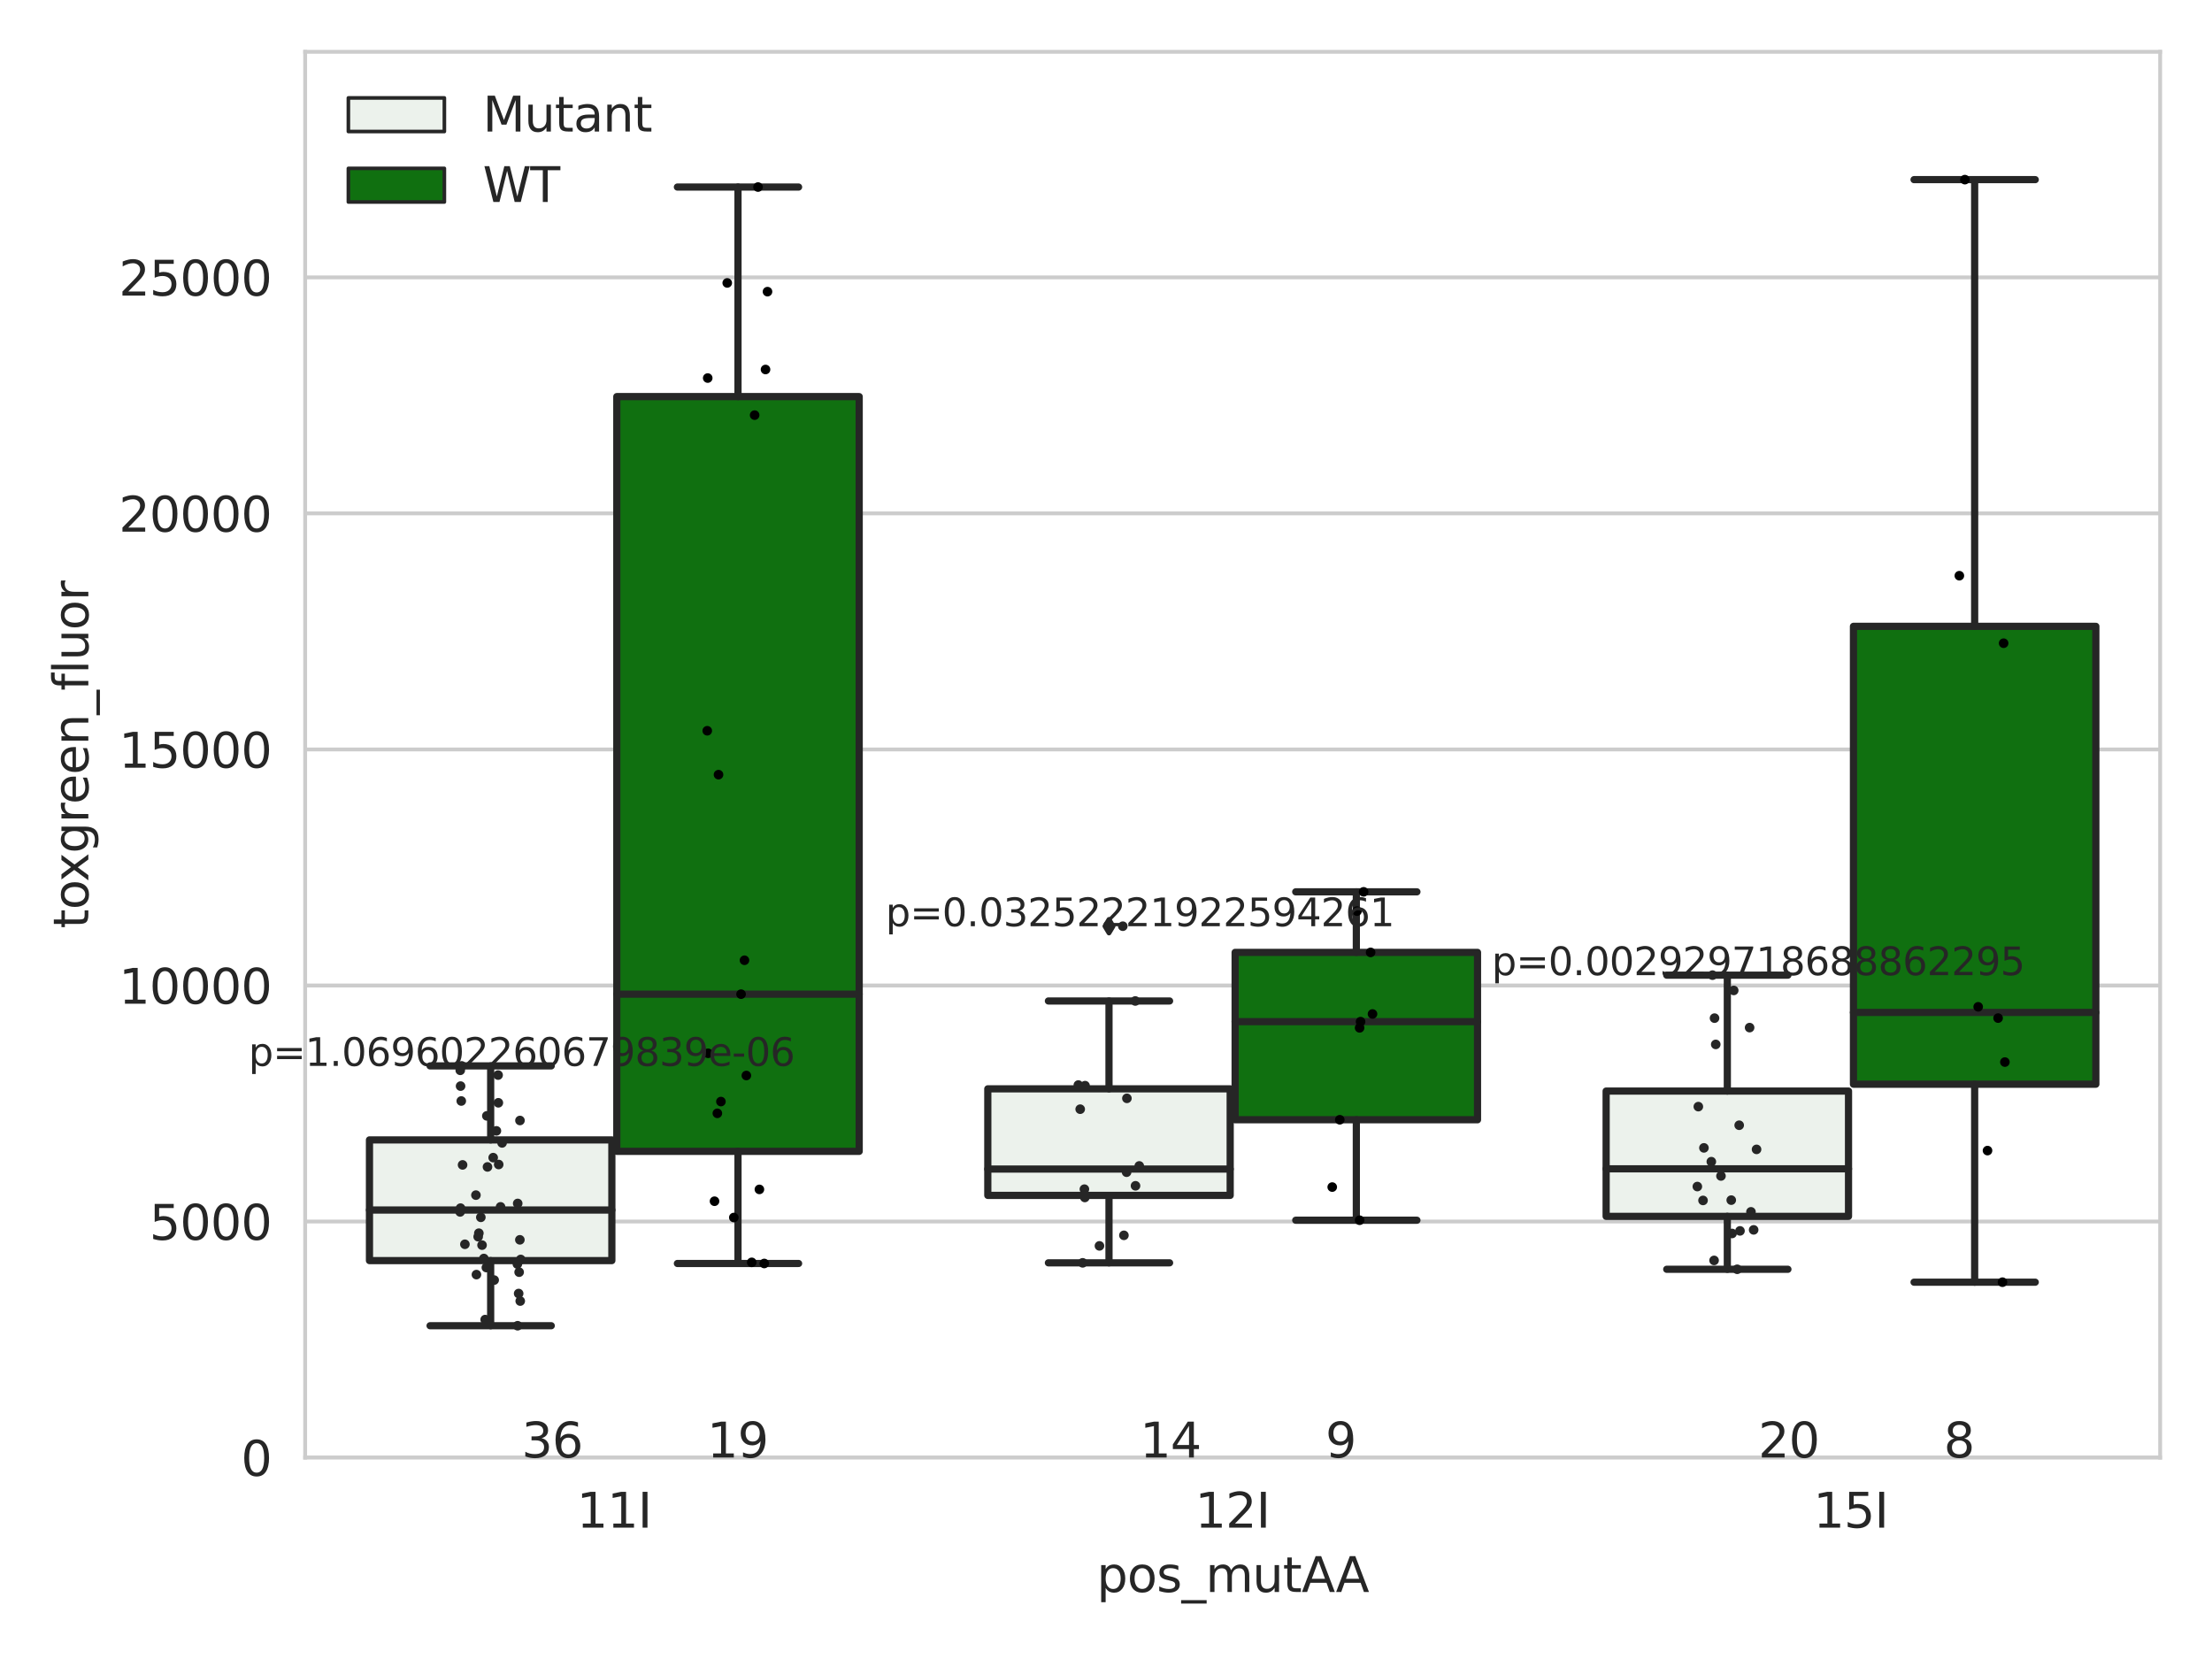<?xml version="1.0" encoding="utf-8" standalone="no"?>
<!DOCTYPE svg PUBLIC "-//W3C//DTD SVG 1.1//EN"
  "http://www.w3.org/Graphics/SVG/1.1/DTD/svg11.dtd">
<svg xmlns:xlink="http://www.w3.org/1999/xlink" width="460.8pt" height="345.6pt" viewBox="0 0 460.8 345.6" xmlns="http://www.w3.org/2000/svg" version="1.1">
 <defs>
  <style type="text/css">*{stroke-linejoin: round; stroke-linecap: butt}</style>
 </defs>
 <g id="figure_1">
  <g id="patch_1">
   <path d="M 0 345.6 
L 460.8 345.6 
L 460.8 0 
L 0 0 
z
" style="fill: #ffffff"/>
  </g>
  <g id="axes_1">
   <g id="patch_2">
    <path d="M 63.571 303.64 
L 450 303.64 
L 450 10.8 
L 63.571 10.8 
z
" style="fill: #ffffff"/>
   </g>
   <g id="matplotlib.axis_1">
    <g id="xtick_1">
     <g id="text_1">
      <!-- 11I -->
      <g style="fill: #262626" transform="translate(120.139 318.238) scale(0.1 -0.1)">
       <defs>
        <path id="DejaVuSans-31" d="M 794 531 
L 1825 531 
L 1825 4091 
L 703 3866 
L 703 4441 
L 1819 4666 
L 2450 4666 
L 2450 531 
L 3481 531 
L 3481 0 
L 794 0 
L 794 531 
z
" transform="scale(0.016)"/>
        <path id="DejaVuSans-49" d="M 628 4666 
L 1259 4666 
L 1259 0 
L 628 0 
L 628 4666 
z
" transform="scale(0.016)"/>
       </defs>
       <use xlink:href="#DejaVuSans-31"/>
       <use xlink:href="#DejaVuSans-31" x="63.623"/>
       <use xlink:href="#DejaVuSans-49" x="127.246"/>
      </g>
     </g>
    </g>
    <g id="xtick_2">
     <g id="text_2">
      <!-- 12I -->
      <g style="fill: #262626" transform="translate(248.948 318.238) scale(0.1 -0.1)">
       <defs>
        <path id="DejaVuSans-32" d="M 1228 531 
L 3431 531 
L 3431 0 
L 469 0 
L 469 531 
Q 828 903 1448 1529 
Q 2069 2156 2228 2338 
Q 2531 2678 2651 2914 
Q 2772 3150 2772 3378 
Q 2772 3750 2511 3984 
Q 2250 4219 1831 4219 
Q 1534 4219 1204 4116 
Q 875 4013 500 3803 
L 500 4441 
Q 881 4594 1212 4672 
Q 1544 4750 1819 4750 
Q 2544 4750 2975 4387 
Q 3406 4025 3406 3419 
Q 3406 3131 3298 2873 
Q 3191 2616 2906 2266 
Q 2828 2175 2409 1742 
Q 1991 1309 1228 531 
z
" transform="scale(0.016)"/>
       </defs>
       <use xlink:href="#DejaVuSans-31"/>
       <use xlink:href="#DejaVuSans-32" x="63.623"/>
       <use xlink:href="#DejaVuSans-49" x="127.246"/>
      </g>
     </g>
    </g>
    <g id="xtick_3">
     <g id="text_3">
      <!-- 15I -->
      <g style="fill: #262626" transform="translate(377.758 318.238) scale(0.1 -0.1)">
       <defs>
        <path id="DejaVuSans-35" d="M 691 4666 
L 3169 4666 
L 3169 4134 
L 1269 4134 
L 1269 2991 
Q 1406 3038 1543 3061 
Q 1681 3084 1819 3084 
Q 2600 3084 3056 2656 
Q 3513 2228 3513 1497 
Q 3513 744 3044 326 
Q 2575 -91 1722 -91 
Q 1428 -91 1123 -41 
Q 819 9 494 109 
L 494 744 
Q 775 591 1075 516 
Q 1375 441 1709 441 
Q 2250 441 2565 725 
Q 2881 1009 2881 1497 
Q 2881 1984 2565 2268 
Q 2250 2553 1709 2553 
Q 1456 2553 1204 2497 
Q 953 2441 691 2322 
L 691 4666 
z
" transform="scale(0.016)"/>
       </defs>
       <use xlink:href="#DejaVuSans-31"/>
       <use xlink:href="#DejaVuSans-35" x="63.623"/>
       <use xlink:href="#DejaVuSans-49" x="127.246"/>
      </g>
     </g>
    </g>
    <g id="text_4">
     <!-- pos_mutAA -->
     <g style="fill: #262626" transform="translate(228.47 331.638) scale(0.1 -0.1)">
      <defs>
       <path id="DejaVuSans-70" d="M 1159 525 
L 1159 -1331 
L 581 -1331 
L 581 3500 
L 1159 3500 
L 1159 2969 
Q 1341 3281 1617 3432 
Q 1894 3584 2278 3584 
Q 2916 3584 3314 3078 
Q 3713 2572 3713 1747 
Q 3713 922 3314 415 
Q 2916 -91 2278 -91 
Q 1894 -91 1617 61 
Q 1341 213 1159 525 
z
M 3116 1747 
Q 3116 2381 2855 2742 
Q 2594 3103 2138 3103 
Q 1681 3103 1420 2742 
Q 1159 2381 1159 1747 
Q 1159 1113 1420 752 
Q 1681 391 2138 391 
Q 2594 391 2855 752 
Q 3116 1113 3116 1747 
z
" transform="scale(0.016)"/>
       <path id="DejaVuSans-6f" d="M 1959 3097 
Q 1497 3097 1228 2736 
Q 959 2375 959 1747 
Q 959 1119 1226 758 
Q 1494 397 1959 397 
Q 2419 397 2687 759 
Q 2956 1122 2956 1747 
Q 2956 2369 2687 2733 
Q 2419 3097 1959 3097 
z
M 1959 3584 
Q 2709 3584 3137 3096 
Q 3566 2609 3566 1747 
Q 3566 888 3137 398 
Q 2709 -91 1959 -91 
Q 1206 -91 779 398 
Q 353 888 353 1747 
Q 353 2609 779 3096 
Q 1206 3584 1959 3584 
z
" transform="scale(0.016)"/>
       <path id="DejaVuSans-73" d="M 2834 3397 
L 2834 2853 
Q 2591 2978 2328 3040 
Q 2066 3103 1784 3103 
Q 1356 3103 1142 2972 
Q 928 2841 928 2578 
Q 928 2378 1081 2264 
Q 1234 2150 1697 2047 
L 1894 2003 
Q 2506 1872 2764 1633 
Q 3022 1394 3022 966 
Q 3022 478 2636 193 
Q 2250 -91 1575 -91 
Q 1294 -91 989 -36 
Q 684 19 347 128 
L 347 722 
Q 666 556 975 473 
Q 1284 391 1588 391 
Q 1994 391 2212 530 
Q 2431 669 2431 922 
Q 2431 1156 2273 1281 
Q 2116 1406 1581 1522 
L 1381 1569 
Q 847 1681 609 1914 
Q 372 2147 372 2553 
Q 372 3047 722 3315 
Q 1072 3584 1716 3584 
Q 2034 3584 2315 3537 
Q 2597 3491 2834 3397 
z
" transform="scale(0.016)"/>
       <path id="DejaVuSans-5f" d="M 3263 -1063 
L 3263 -1509 
L -63 -1509 
L -63 -1063 
L 3263 -1063 
z
" transform="scale(0.016)"/>
       <path id="DejaVuSans-6d" d="M 3328 2828 
Q 3544 3216 3844 3400 
Q 4144 3584 4550 3584 
Q 5097 3584 5394 3201 
Q 5691 2819 5691 2113 
L 5691 0 
L 5113 0 
L 5113 2094 
Q 5113 2597 4934 2840 
Q 4756 3084 4391 3084 
Q 3944 3084 3684 2787 
Q 3425 2491 3425 1978 
L 3425 0 
L 2847 0 
L 2847 2094 
Q 2847 2600 2669 2842 
Q 2491 3084 2119 3084 
Q 1678 3084 1418 2786 
Q 1159 2488 1159 1978 
L 1159 0 
L 581 0 
L 581 3500 
L 1159 3500 
L 1159 2956 
Q 1356 3278 1631 3431 
Q 1906 3584 2284 3584 
Q 2666 3584 2933 3390 
Q 3200 3197 3328 2828 
z
" transform="scale(0.016)"/>
       <path id="DejaVuSans-75" d="M 544 1381 
L 544 3500 
L 1119 3500 
L 1119 1403 
Q 1119 906 1312 657 
Q 1506 409 1894 409 
Q 2359 409 2629 706 
Q 2900 1003 2900 1516 
L 2900 3500 
L 3475 3500 
L 3475 0 
L 2900 0 
L 2900 538 
Q 2691 219 2414 64 
Q 2138 -91 1772 -91 
Q 1169 -91 856 284 
Q 544 659 544 1381 
z
M 1991 3584 
L 1991 3584 
z
" transform="scale(0.016)"/>
       <path id="DejaVuSans-74" d="M 1172 4494 
L 1172 3500 
L 2356 3500 
L 2356 3053 
L 1172 3053 
L 1172 1153 
Q 1172 725 1289 603 
Q 1406 481 1766 481 
L 2356 481 
L 2356 0 
L 1766 0 
Q 1100 0 847 248 
Q 594 497 594 1153 
L 594 3053 
L 172 3053 
L 172 3500 
L 594 3500 
L 594 4494 
L 1172 4494 
z
" transform="scale(0.016)"/>
       <path id="DejaVuSans-41" d="M 2188 4044 
L 1331 1722 
L 3047 1722 
L 2188 4044 
z
M 1831 4666 
L 2547 4666 
L 4325 0 
L 3669 0 
L 3244 1197 
L 1141 1197 
L 716 0 
L 50 0 
L 1831 4666 
z
" transform="scale(0.016)"/>
      </defs>
      <use xlink:href="#DejaVuSans-70"/>
      <use xlink:href="#DejaVuSans-6f" x="63.477"/>
      <use xlink:href="#DejaVuSans-73" x="124.658"/>
      <use xlink:href="#DejaVuSans-5f" x="176.758"/>
      <use xlink:href="#DejaVuSans-6d" x="226.758"/>
      <use xlink:href="#DejaVuSans-75" x="324.17"/>
      <use xlink:href="#DejaVuSans-74" x="387.549"/>
      <use xlink:href="#DejaVuSans-41" x="426.758"/>
      <use xlink:href="#DejaVuSans-41" x="497.916"/>
     </g>
    </g>
   </g>
   <g id="matplotlib.axis_2">
    <g id="ytick_1">
     <g id="line2d_1">
      <path d="M 63.571 303.64 
L 450 303.64 
" clip-path="url(#p4216a80032)" style="fill: none; stroke: #cccccc; stroke-width: 0.8; stroke-linecap: round"/>
     </g>
     <g id="text_5">
      <!-- 0 -->
      <g style="fill: #262626" transform="translate(50.209 307.439) scale(0.1 -0.1)">
       <defs>
        <path id="DejaVuSans-30" d="M 2034 4250 
Q 1547 4250 1301 3770 
Q 1056 3291 1056 2328 
Q 1056 1369 1301 889 
Q 1547 409 2034 409 
Q 2525 409 2770 889 
Q 3016 1369 3016 2328 
Q 3016 3291 2770 3770 
Q 2525 4250 2034 4250 
z
M 2034 4750 
Q 2819 4750 3233 4129 
Q 3647 3509 3647 2328 
Q 3647 1150 3233 529 
Q 2819 -91 2034 -91 
Q 1250 -91 836 529 
Q 422 1150 422 2328 
Q 422 3509 836 4129 
Q 1250 4750 2034 4750 
z
" transform="scale(0.016)"/>
       </defs>
       <use xlink:href="#DejaVuSans-30"/>
      </g>
     </g>
    </g>
    <g id="ytick_2">
     <g id="line2d_2">
      <path d="M 63.571 254.468 
L 450 254.468 
" clip-path="url(#p4216a80032)" style="fill: none; stroke: #cccccc; stroke-width: 0.8; stroke-linecap: round"/>
     </g>
     <g id="text_6">
      <!-- 5000 -->
      <g style="fill: #262626" transform="translate(31.121 258.267) scale(0.1 -0.1)">
       <use xlink:href="#DejaVuSans-35"/>
       <use xlink:href="#DejaVuSans-30" x="63.623"/>
       <use xlink:href="#DejaVuSans-30" x="127.246"/>
       <use xlink:href="#DejaVuSans-30" x="190.869"/>
      </g>
     </g>
    </g>
    <g id="ytick_3">
     <g id="line2d_3">
      <path d="M 63.571 205.296 
L 450 205.296 
" clip-path="url(#p4216a80032)" style="fill: none; stroke: #cccccc; stroke-width: 0.8; stroke-linecap: round"/>
     </g>
     <g id="text_7">
      <!-- 10000 -->
      <g style="fill: #262626" transform="translate(24.759 209.095) scale(0.1 -0.1)">
       <use xlink:href="#DejaVuSans-31"/>
       <use xlink:href="#DejaVuSans-30" x="63.623"/>
       <use xlink:href="#DejaVuSans-30" x="127.246"/>
       <use xlink:href="#DejaVuSans-30" x="190.869"/>
       <use xlink:href="#DejaVuSans-30" x="254.492"/>
      </g>
     </g>
    </g>
    <g id="ytick_4">
     <g id="line2d_4">
      <path d="M 63.571 156.124 
L 450 156.124 
" clip-path="url(#p4216a80032)" style="fill: none; stroke: #cccccc; stroke-width: 0.8; stroke-linecap: round"/>
     </g>
     <g id="text_8">
      <!-- 15000 -->
      <g style="fill: #262626" transform="translate(24.759 159.923) scale(0.1 -0.1)">
       <use xlink:href="#DejaVuSans-31"/>
       <use xlink:href="#DejaVuSans-35" x="63.623"/>
       <use xlink:href="#DejaVuSans-30" x="127.246"/>
       <use xlink:href="#DejaVuSans-30" x="190.869"/>
       <use xlink:href="#DejaVuSans-30" x="254.492"/>
      </g>
     </g>
    </g>
    <g id="ytick_5">
     <g id="line2d_5">
      <path d="M 63.571 106.952 
L 450 106.952 
" clip-path="url(#p4216a80032)" style="fill: none; stroke: #cccccc; stroke-width: 0.8; stroke-linecap: round"/>
     </g>
     <g id="text_9">
      <!-- 20000 -->
      <g style="fill: #262626" transform="translate(24.759 110.751) scale(0.1 -0.1)">
       <use xlink:href="#DejaVuSans-32"/>
       <use xlink:href="#DejaVuSans-30" x="63.623"/>
       <use xlink:href="#DejaVuSans-30" x="127.246"/>
       <use xlink:href="#DejaVuSans-30" x="190.869"/>
       <use xlink:href="#DejaVuSans-30" x="254.492"/>
      </g>
     </g>
    </g>
    <g id="ytick_6">
     <g id="line2d_6">
      <path d="M 63.571 57.78 
L 450 57.78 
" clip-path="url(#p4216a80032)" style="fill: none; stroke: #cccccc; stroke-width: 0.8; stroke-linecap: round"/>
     </g>
     <g id="text_10">
      <!-- 25000 -->
      <g style="fill: #262626" transform="translate(24.759 61.58) scale(0.1 -0.1)">
       <use xlink:href="#DejaVuSans-32"/>
       <use xlink:href="#DejaVuSans-35" x="63.623"/>
       <use xlink:href="#DejaVuSans-30" x="127.246"/>
       <use xlink:href="#DejaVuSans-30" x="190.869"/>
       <use xlink:href="#DejaVuSans-30" x="254.492"/>
      </g>
     </g>
    </g>
    <g id="text_11">
     <!-- toxgreen_fluor -->
     <g style="fill: #262626" transform="translate(18.401 193.415) rotate(-90) scale(0.1 -0.1)">
      <defs>
       <path id="DejaVuSans-78" d="M 3513 3500 
L 2247 1797 
L 3578 0 
L 2900 0 
L 1881 1375 
L 863 0 
L 184 0 
L 1544 1831 
L 300 3500 
L 978 3500 
L 1906 2253 
L 2834 3500 
L 3513 3500 
z
" transform="scale(0.016)"/>
       <path id="DejaVuSans-67" d="M 2906 1791 
Q 2906 2416 2648 2759 
Q 2391 3103 1925 3103 
Q 1463 3103 1205 2759 
Q 947 2416 947 1791 
Q 947 1169 1205 825 
Q 1463 481 1925 481 
Q 2391 481 2648 825 
Q 2906 1169 2906 1791 
z
M 3481 434 
Q 3481 -459 3084 -895 
Q 2688 -1331 1869 -1331 
Q 1566 -1331 1297 -1286 
Q 1028 -1241 775 -1147 
L 775 -588 
Q 1028 -725 1275 -790 
Q 1522 -856 1778 -856 
Q 2344 -856 2625 -561 
Q 2906 -266 2906 331 
L 2906 616 
Q 2728 306 2450 153 
Q 2172 0 1784 0 
Q 1141 0 747 490 
Q 353 981 353 1791 
Q 353 2603 747 3093 
Q 1141 3584 1784 3584 
Q 2172 3584 2450 3431 
Q 2728 3278 2906 2969 
L 2906 3500 
L 3481 3500 
L 3481 434 
z
" transform="scale(0.016)"/>
       <path id="DejaVuSans-72" d="M 2631 2963 
Q 2534 3019 2420 3045 
Q 2306 3072 2169 3072 
Q 1681 3072 1420 2755 
Q 1159 2438 1159 1844 
L 1159 0 
L 581 0 
L 581 3500 
L 1159 3500 
L 1159 2956 
Q 1341 3275 1631 3429 
Q 1922 3584 2338 3584 
Q 2397 3584 2469 3576 
Q 2541 3569 2628 3553 
L 2631 2963 
z
" transform="scale(0.016)"/>
       <path id="DejaVuSans-65" d="M 3597 1894 
L 3597 1613 
L 953 1613 
Q 991 1019 1311 708 
Q 1631 397 2203 397 
Q 2534 397 2845 478 
Q 3156 559 3463 722 
L 3463 178 
Q 3153 47 2828 -22 
Q 2503 -91 2169 -91 
Q 1331 -91 842 396 
Q 353 884 353 1716 
Q 353 2575 817 3079 
Q 1281 3584 2069 3584 
Q 2775 3584 3186 3129 
Q 3597 2675 3597 1894 
z
M 3022 2063 
Q 3016 2534 2758 2815 
Q 2500 3097 2075 3097 
Q 1594 3097 1305 2825 
Q 1016 2553 972 2059 
L 3022 2063 
z
" transform="scale(0.016)"/>
       <path id="DejaVuSans-6e" d="M 3513 2113 
L 3513 0 
L 2938 0 
L 2938 2094 
Q 2938 2591 2744 2837 
Q 2550 3084 2163 3084 
Q 1697 3084 1428 2787 
Q 1159 2491 1159 1978 
L 1159 0 
L 581 0 
L 581 3500 
L 1159 3500 
L 1159 2956 
Q 1366 3272 1645 3428 
Q 1925 3584 2291 3584 
Q 2894 3584 3203 3211 
Q 3513 2838 3513 2113 
z
" transform="scale(0.016)"/>
       <path id="DejaVuSans-66" d="M 2375 4863 
L 2375 4384 
L 1825 4384 
Q 1516 4384 1395 4259 
Q 1275 4134 1275 3809 
L 1275 3500 
L 2222 3500 
L 2222 3053 
L 1275 3053 
L 1275 0 
L 697 0 
L 697 3053 
L 147 3053 
L 147 3500 
L 697 3500 
L 697 3744 
Q 697 4328 969 4595 
Q 1241 4863 1831 4863 
L 2375 4863 
z
" transform="scale(0.016)"/>
       <path id="DejaVuSans-6c" d="M 603 4863 
L 1178 4863 
L 1178 0 
L 603 0 
L 603 4863 
z
" transform="scale(0.016)"/>
      </defs>
      <use xlink:href="#DejaVuSans-74"/>
      <use xlink:href="#DejaVuSans-6f" x="39.209"/>
      <use xlink:href="#DejaVuSans-78" x="97.266"/>
      <use xlink:href="#DejaVuSans-67" x="156.445"/>
      <use xlink:href="#DejaVuSans-72" x="219.922"/>
      <use xlink:href="#DejaVuSans-65" x="258.785"/>
      <use xlink:href="#DejaVuSans-65" x="320.309"/>
      <use xlink:href="#DejaVuSans-6e" x="381.832"/>
      <use xlink:href="#DejaVuSans-5f" x="445.211"/>
      <use xlink:href="#DejaVuSans-66" x="495.211"/>
      <use xlink:href="#DejaVuSans-6c" x="530.416"/>
      <use xlink:href="#DejaVuSans-75" x="558.199"/>
      <use xlink:href="#DejaVuSans-6f" x="621.578"/>
      <use xlink:href="#DejaVuSans-72" x="682.76"/>
     </g>
    </g>
   </g>
   <g id="patch_3">
    <path d="M 76.967 262.607 
L 127.461 262.607 
L 127.461 237.461 
L 76.967 237.461 
L 76.967 262.607 
z
" clip-path="url(#p4216a80032)" style="fill: #ecf2ec; stroke: #262626; stroke-width: 1.5; stroke-linejoin: miter"/>
   </g>
   <g id="patch_4">
    <path d="M 128.491 239.85 
L 178.985 239.85 
L 178.985 82.618 
L 128.491 82.618 
L 128.491 239.85 
z
" clip-path="url(#p4216a80032)" style="fill: #107010; stroke: #262626; stroke-width: 1.5; stroke-linejoin: miter"/>
   </g>
   <g id="patch_5">
    <path d="M 205.777 249.023 
L 256.27 249.023 
L 256.27 226.823 
L 205.777 226.823 
L 205.777 249.023 
z
" clip-path="url(#p4216a80032)" style="fill: #ecf2ec; stroke: #262626; stroke-width: 1.5; stroke-linejoin: miter"/>
   </g>
   <g id="patch_6">
    <path d="M 257.301 233.268 
L 307.794 233.268 
L 307.794 198.399 
L 257.301 198.399 
L 257.301 233.268 
z
" clip-path="url(#p4216a80032)" style="fill: #107010; stroke: #262626; stroke-width: 1.5; stroke-linejoin: miter"/>
   </g>
   <g id="patch_7">
    <path d="M 334.587 253.387 
L 385.08 253.387 
L 385.08 227.29 
L 334.587 227.29 
L 334.587 253.387 
z
" clip-path="url(#p4216a80032)" style="fill: #ecf2ec; stroke: #262626; stroke-width: 1.5; stroke-linejoin: miter"/>
   </g>
   <g id="patch_8">
    <path d="M 386.11 225.86 
L 436.604 225.86 
L 436.604 130.477 
L 386.11 130.477 
L 386.11 225.86 
z
" clip-path="url(#p4216a80032)" style="fill: #107010; stroke: #262626; stroke-width: 1.5; stroke-linejoin: miter"/>
   </g>
   <g id="patch_9">
    <path d="M 127.976 303.64 
L 127.976 303.64 
L 127.976 303.64 
L 127.976 303.64 
z
" clip-path="url(#p4216a80032)" style="fill: #ecf2ec; stroke: #262626; stroke-width: 0.75; stroke-linejoin: miter"/>
   </g>
   <g id="patch_10">
    <path d="M 127.976 303.64 
L 127.976 303.64 
L 127.976 303.64 
L 127.976 303.64 
z
" clip-path="url(#p4216a80032)" style="fill: #107010; stroke: #262626; stroke-width: 0.75; stroke-linejoin: miter"/>
   </g>
   <g id="PathCollection_1"/>
   <g id="PathCollection_2"/>
   <g id="line2d_7">
    <path d="M 102.214 262.607 
L 102.214 276.173 
" clip-path="url(#p4216a80032)" style="fill: none; stroke: #262626; stroke-width: 1.5; stroke-linecap: round"/>
   </g>
   <g id="line2d_8">
    <path d="M 102.214 237.461 
L 102.214 222.043 
" clip-path="url(#p4216a80032)" style="fill: none; stroke: #262626; stroke-width: 1.5; stroke-linecap: round"/>
   </g>
   <g id="line2d_9">
    <path d="M 89.591 276.173 
L 114.837 276.173 
" clip-path="url(#p4216a80032)" style="fill: none; stroke: #262626; stroke-width: 1.5; stroke-linecap: round"/>
   </g>
   <g id="line2d_10">
    <path d="M 89.591 222.043 
L 114.837 222.043 
" clip-path="url(#p4216a80032)" style="fill: none; stroke: #262626; stroke-width: 1.5; stroke-linecap: round"/>
   </g>
   <g id="line2d_11"/>
   <g id="line2d_12">
    <path d="M 153.738 239.85 
L 153.738 263.206 
" clip-path="url(#p4216a80032)" style="fill: none; stroke: #262626; stroke-width: 1.5; stroke-linecap: round"/>
   </g>
   <g id="line2d_13">
    <path d="M 153.738 82.618 
L 153.738 38.966 
" clip-path="url(#p4216a80032)" style="fill: none; stroke: #262626; stroke-width: 1.5; stroke-linecap: round"/>
   </g>
   <g id="line2d_14">
    <path d="M 141.115 263.206 
L 166.361 263.206 
" clip-path="url(#p4216a80032)" style="fill: none; stroke: #262626; stroke-width: 1.5; stroke-linecap: round"/>
   </g>
   <g id="line2d_15">
    <path d="M 141.115 38.966 
L 166.361 38.966 
" clip-path="url(#p4216a80032)" style="fill: none; stroke: #262626; stroke-width: 1.5; stroke-linecap: round"/>
   </g>
   <g id="line2d_16"/>
   <g id="line2d_17">
    <path d="M 231.024 249.023 
L 231.024 263.071 
" clip-path="url(#p4216a80032)" style="fill: none; stroke: #262626; stroke-width: 1.5; stroke-linecap: round"/>
   </g>
   <g id="line2d_18">
    <path d="M 231.024 226.823 
L 231.024 208.522 
" clip-path="url(#p4216a80032)" style="fill: none; stroke: #262626; stroke-width: 1.5; stroke-linecap: round"/>
   </g>
   <g id="line2d_19">
    <path d="M 218.4 263.071 
L 243.647 263.071 
" clip-path="url(#p4216a80032)" style="fill: none; stroke: #262626; stroke-width: 1.5; stroke-linecap: round"/>
   </g>
   <g id="line2d_20">
    <path d="M 218.4 208.522 
L 243.647 208.522 
" clip-path="url(#p4216a80032)" style="fill: none; stroke: #262626; stroke-width: 1.5; stroke-linecap: round"/>
   </g>
   <g id="line2d_21">
    <defs>
     <path id="mf8682e8f3c" d="M -0 1.414 
L 0.849 0 
L 0 -1.414 
L -0.849 -0 
z
" style="stroke: #262626; stroke-linejoin: miter"/>
    </defs>
    <g clip-path="url(#p4216a80032)">
     <use xlink:href="#mf8682e8f3c" x="231.024" y="192.946" style="fill: #262626; stroke: #262626; stroke-linejoin: miter"/>
    </g>
   </g>
   <g id="line2d_22">
    <path d="M 282.548 233.268 
L 282.548 254.196 
" clip-path="url(#p4216a80032)" style="fill: none; stroke: #262626; stroke-width: 1.5; stroke-linecap: round"/>
   </g>
   <g id="line2d_23">
    <path d="M 282.548 198.399 
L 282.548 185.786 
" clip-path="url(#p4216a80032)" style="fill: none; stroke: #262626; stroke-width: 1.5; stroke-linecap: round"/>
   </g>
   <g id="line2d_24">
    <path d="M 269.924 254.196 
L 295.171 254.196 
" clip-path="url(#p4216a80032)" style="fill: none; stroke: #262626; stroke-width: 1.5; stroke-linecap: round"/>
   </g>
   <g id="line2d_25">
    <path d="M 269.924 185.786 
L 295.171 185.786 
" clip-path="url(#p4216a80032)" style="fill: none; stroke: #262626; stroke-width: 1.5; stroke-linecap: round"/>
   </g>
   <g id="line2d_26"/>
   <g id="line2d_27">
    <path d="M 359.833 253.387 
L 359.833 264.414 
" clip-path="url(#p4216a80032)" style="fill: none; stroke: #262626; stroke-width: 1.5; stroke-linecap: round"/>
   </g>
   <g id="line2d_28">
    <path d="M 359.833 227.29 
L 359.833 203.14 
" clip-path="url(#p4216a80032)" style="fill: none; stroke: #262626; stroke-width: 1.5; stroke-linecap: round"/>
   </g>
   <g id="line2d_29">
    <path d="M 347.21 264.414 
L 372.457 264.414 
" clip-path="url(#p4216a80032)" style="fill: none; stroke: #262626; stroke-width: 1.5; stroke-linecap: round"/>
   </g>
   <g id="line2d_30">
    <path d="M 347.21 203.14 
L 372.457 203.14 
" clip-path="url(#p4216a80032)" style="fill: none; stroke: #262626; stroke-width: 1.5; stroke-linecap: round"/>
   </g>
   <g id="line2d_31"/>
   <g id="line2d_32">
    <path d="M 411.357 225.86 
L 411.357 267.103 
" clip-path="url(#p4216a80032)" style="fill: none; stroke: #262626; stroke-width: 1.5; stroke-linecap: round"/>
   </g>
   <g id="line2d_33">
    <path d="M 411.357 130.477 
L 411.357 37.422 
" clip-path="url(#p4216a80032)" style="fill: none; stroke: #262626; stroke-width: 1.5; stroke-linecap: round"/>
   </g>
   <g id="line2d_34">
    <path d="M 398.734 267.103 
L 423.98 267.103 
" clip-path="url(#p4216a80032)" style="fill: none; stroke: #262626; stroke-width: 1.5; stroke-linecap: round"/>
   </g>
   <g id="line2d_35">
    <path d="M 398.734 37.422 
L 423.98 37.422 
" clip-path="url(#p4216a80032)" style="fill: none; stroke: #262626; stroke-width: 1.5; stroke-linecap: round"/>
   </g>
   <g id="line2d_36"/>
   <g id="line2d_37">
    <path d="M 76.967 252.07 
L 127.461 252.07 
" clip-path="url(#p4216a80032)" style="fill: none; stroke: #262626; stroke-width: 1.5; stroke-linecap: round"/>
   </g>
   <g id="line2d_38">
    <path d="M 128.491 207.103 
L 178.985 207.103 
" clip-path="url(#p4216a80032)" style="fill: none; stroke: #262626; stroke-width: 1.5; stroke-linecap: round"/>
   </g>
   <g id="line2d_39">
    <path d="M 205.777 243.537 
L 256.27 243.537 
" clip-path="url(#p4216a80032)" style="fill: none; stroke: #262626; stroke-width: 1.5; stroke-linecap: round"/>
   </g>
   <g id="line2d_40">
    <path d="M 257.301 212.828 
L 307.794 212.828 
" clip-path="url(#p4216a80032)" style="fill: none; stroke: #262626; stroke-width: 1.5; stroke-linecap: round"/>
   </g>
   <g id="line2d_41">
    <path d="M 334.587 243.487 
L 385.08 243.487 
" clip-path="url(#p4216a80032)" style="fill: none; stroke: #262626; stroke-width: 1.5; stroke-linecap: round"/>
   </g>
   <g id="line2d_42">
    <path d="M 386.11 210.913 
L 436.604 210.913 
" clip-path="url(#p4216a80032)" style="fill: none; stroke: #262626; stroke-width: 1.5; stroke-linecap: round"/>
   </g>
   <g id="patch_11">
    <path d="M 63.571 303.64 
L 63.571 10.8 
" style="fill: none; stroke: #cccccc; stroke-width: 0.8; stroke-linejoin: miter; stroke-linecap: square"/>
   </g>
   <g id="patch_12">
    <path d="M 450 303.64 
L 450 10.8 
" style="fill: none; stroke: #cccccc; stroke-width: 0.8; stroke-linejoin: miter; stroke-linecap: square"/>
   </g>
   <g id="patch_13">
    <path d="M 63.571 303.64 
L 450 303.64 
" style="fill: none; stroke: #cccccc; stroke-width: 0.8; stroke-linejoin: miter; stroke-linecap: square"/>
   </g>
   <g id="patch_14">
    <path d="M 63.571 10.8 
L 450 10.8 
" style="fill: none; stroke: #cccccc; stroke-width: 0.8; stroke-linejoin: miter; stroke-linecap: square"/>
   </g>
   <g id="PathCollection_3">
    <defs>
     <path id="C0_0_b6e911ad06" d="M 0 1 
C 0.265 1 0.52 0.895 0.707 0.707 
C 0.895 0.52 1 0.265 1 -0 
C 1 -0.265 0.895 -0.52 0.707 -0.707 
C 0.52 -0.895 0.265 -1 0 -1 
C -0.265 -1 -0.52 -0.895 -0.707 -0.707 
C -0.895 -0.52 -1 -0.265 -1 0 
C -1 0.265 -0.895 0.52 -0.707 0.707 
C -0.52 0.895 -0.265 1 0 1 
z
"/>
    </defs>
    <g clip-path="url(#p4216a80032)">
     <use xlink:href="#C0_0_b6e911ad06" x="101.07" y="274.893" style="fill: #262626"/>
    </g>
    <g clip-path="url(#p4216a80032)">
     <use xlink:href="#C0_0_b6e911ad06" x="101.553" y="243.09" style="fill: #262626"/>
    </g>
    <g clip-path="url(#p4216a80032)">
     <use xlink:href="#C0_0_b6e911ad06" x="99.25" y="265.523" style="fill: #262626"/>
    </g>
    <g clip-path="url(#p4216a80032)">
     <use xlink:href="#C0_0_b6e911ad06" x="96.364" y="242.669" style="fill: #262626"/>
    </g>
    <g clip-path="url(#p4216a80032)">
     <use xlink:href="#C0_0_b6e911ad06" x="108.475" y="262.369" style="fill: #262626"/>
    </g>
    <g clip-path="url(#p4216a80032)">
     <use xlink:href="#C0_0_b6e911ad06" x="96.174" y="222.043" style="fill: #262626"/>
    </g>
    <g clip-path="url(#p4216a80032)">
     <use xlink:href="#C0_0_b6e911ad06" x="104.274" y="251.411" style="fill: #262626"/>
    </g>
    <g clip-path="url(#p4216a80032)">
     <use xlink:href="#C0_0_b6e911ad06" x="101.421" y="232.458" style="fill: #262626"/>
    </g>
    <g clip-path="url(#p4216a80032)">
     <use xlink:href="#C0_0_b6e911ad06" x="108.319" y="233.418" style="fill: #262626"/>
    </g>
    <g clip-path="url(#p4216a80032)">
     <use xlink:href="#C0_0_b6e911ad06" x="104.595" y="238.088" style="fill: #262626"/>
    </g>
    <g clip-path="url(#p4216a80032)">
     <use xlink:href="#C0_0_b6e911ad06" x="108.374" y="271.035" style="fill: #262626"/>
    </g>
    <g clip-path="url(#p4216a80032)">
     <use xlink:href="#C0_0_b6e911ad06" x="103.887" y="242.588" style="fill: #262626"/>
    </g>
    <g clip-path="url(#p4216a80032)">
     <use xlink:href="#C0_0_b6e911ad06" x="95.947" y="226.255" style="fill: #262626"/>
    </g>
    <g clip-path="url(#p4216a80032)">
     <use xlink:href="#C0_0_b6e911ad06" x="107.779" y="263.323" style="fill: #262626"/>
    </g>
    <g clip-path="url(#p4216a80032)">
     <use xlink:href="#C0_0_b6e911ad06" x="100.167" y="253.591" style="fill: #262626"/>
    </g>
    <g clip-path="url(#p4216a80032)">
     <use xlink:href="#C0_0_b6e911ad06" x="108.146" y="265.014" style="fill: #262626"/>
    </g>
    <g clip-path="url(#p4216a80032)">
     <use xlink:href="#C0_0_b6e911ad06" x="102.74" y="241.156" style="fill: #262626"/>
    </g>
    <g clip-path="url(#p4216a80032)">
     <use xlink:href="#C0_0_b6e911ad06" x="108.045" y="269.466" style="fill: #262626"/>
    </g>
    <g clip-path="url(#p4216a80032)">
     <use xlink:href="#C0_0_b6e911ad06" x="95.88" y="222.967" style="fill: #262626"/>
    </g>
    <g clip-path="url(#p4216a80032)">
     <use xlink:href="#C0_0_b6e911ad06" x="100.797" y="262.169" style="fill: #262626"/>
    </g>
    <g clip-path="url(#p4216a80032)">
     <use xlink:href="#C0_0_b6e911ad06" x="100.419" y="259.383" style="fill: #262626"/>
    </g>
    <g clip-path="url(#p4216a80032)">
     <use xlink:href="#C0_0_b6e911ad06" x="95.937" y="251.678" style="fill: #262626"/>
    </g>
    <g clip-path="url(#p4216a80032)">
     <use xlink:href="#C0_0_b6e911ad06" x="99.612" y="257.626" style="fill: #262626"/>
    </g>
    <g clip-path="url(#p4216a80032)">
     <use xlink:href="#C0_0_b6e911ad06" x="99.143" y="248.964" style="fill: #262626"/>
    </g>
    <g clip-path="url(#p4216a80032)">
     <use xlink:href="#C0_0_b6e911ad06" x="95.853" y="252.462" style="fill: #262626"/>
    </g>
    <g clip-path="url(#p4216a80032)">
     <use xlink:href="#C0_0_b6e911ad06" x="102.946" y="266.663" style="fill: #262626"/>
    </g>
    <g clip-path="url(#p4216a80032)">
     <use xlink:href="#C0_0_b6e911ad06" x="108.297" y="258.277" style="fill: #262626"/>
    </g>
    <g clip-path="url(#p4216a80032)">
     <use xlink:href="#C0_0_b6e911ad06" x="96.848" y="259.204" style="fill: #262626"/>
    </g>
    <g clip-path="url(#p4216a80032)">
     <use xlink:href="#C0_0_b6e911ad06" x="101.319" y="264.053" style="fill: #262626"/>
    </g>
    <g clip-path="url(#p4216a80032)">
     <use xlink:href="#C0_0_b6e911ad06" x="99.754" y="256.894" style="fill: #262626"/>
    </g>
    <g clip-path="url(#p4216a80032)">
     <use xlink:href="#C0_0_b6e911ad06" x="103.766" y="223.959" style="fill: #262626"/>
    </g>
    <g clip-path="url(#p4216a80032)">
     <use xlink:href="#C0_0_b6e911ad06" x="103.409" y="235.578" style="fill: #262626"/>
    </g>
    <g clip-path="url(#p4216a80032)">
     <use xlink:href="#C0_0_b6e911ad06" x="107.83" y="276.173" style="fill: #262626"/>
    </g>
    <g clip-path="url(#p4216a80032)">
     <use xlink:href="#C0_0_b6e911ad06" x="103.816" y="229.732" style="fill: #262626"/>
    </g>
    <g clip-path="url(#p4216a80032)">
     <use xlink:href="#C0_0_b6e911ad06" x="107.848" y="250.7" style="fill: #262626"/>
    </g>
    <g clip-path="url(#p4216a80032)">
     <use xlink:href="#C0_0_b6e911ad06" x="96.092" y="229.359" style="fill: #262626"/>
    </g>
   </g>
   <g id="PathCollection_4">
    <defs>
     <path id="C1_0_341f6a3ebc" d="M 0 1 
C 0.265 1 0.52 0.895 0.707 0.707 
C 0.895 0.52 1 0.265 1 -0 
C 1 -0.265 0.895 -0.52 0.707 -0.707 
C 0.52 -0.895 0.265 -1 0 -1 
C -0.265 -1 -0.52 -0.895 -0.707 -0.707 
C -0.895 -0.52 -1 -0.265 -1 0 
C -1 0.265 -0.895 0.52 -0.707 0.707 
C -0.52 0.895 -0.265 1 0 1 
z
"/>
    </defs>
    <g clip-path="url(#p4216a80032)">
     <use xlink:href="#C1_0_341f6a3ebc" x="155.088" y="200.04"/>
    </g>
    <g clip-path="url(#p4216a80032)">
     <use xlink:href="#C1_0_341f6a3ebc" x="159.884" y="60.757"/>
    </g>
    <g clip-path="url(#p4216a80032)">
     <use xlink:href="#C1_0_341f6a3ebc" x="149.439" y="231.926"/>
    </g>
    <g clip-path="url(#p4216a80032)">
     <use xlink:href="#C1_0_341f6a3ebc" x="147.507" y="219.419"/>
    </g>
    <g clip-path="url(#p4216a80032)">
     <use xlink:href="#C1_0_341f6a3ebc" x="149.68" y="161.376"/>
    </g>
    <g clip-path="url(#p4216a80032)">
     <use xlink:href="#C1_0_341f6a3ebc" x="147.334" y="152.231"/>
    </g>
    <g clip-path="url(#p4216a80032)">
     <use xlink:href="#C1_0_341f6a3ebc" x="156.599" y="262.973"/>
    </g>
    <g clip-path="url(#p4216a80032)">
     <use xlink:href="#C1_0_341f6a3ebc" x="152.87" y="253.629"/>
    </g>
    <g clip-path="url(#p4216a80032)">
     <use xlink:href="#C1_0_341f6a3ebc" x="159.207" y="263.206"/>
    </g>
    <g clip-path="url(#p4216a80032)">
     <use xlink:href="#C1_0_341f6a3ebc" x="158.197" y="247.773"/>
    </g>
    <g clip-path="url(#p4216a80032)">
     <use xlink:href="#C1_0_341f6a3ebc" x="155.48" y="224.05"/>
    </g>
    <g clip-path="url(#p4216a80032)">
     <use xlink:href="#C1_0_341f6a3ebc" x="157.204" y="86.48"/>
    </g>
    <g clip-path="url(#p4216a80032)">
     <use xlink:href="#C1_0_341f6a3ebc" x="148.848" y="250.237"/>
    </g>
    <g clip-path="url(#p4216a80032)">
     <use xlink:href="#C1_0_341f6a3ebc" x="150.182" y="229.476"/>
    </g>
    <g clip-path="url(#p4216a80032)">
     <use xlink:href="#C1_0_341f6a3ebc" x="157.91" y="38.966"/>
    </g>
    <g clip-path="url(#p4216a80032)">
     <use xlink:href="#C1_0_341f6a3ebc" x="154.376" y="207.103"/>
    </g>
    <g clip-path="url(#p4216a80032)">
     <use xlink:href="#C1_0_341f6a3ebc" x="159.473" y="76.973"/>
    </g>
    <g clip-path="url(#p4216a80032)">
     <use xlink:href="#C1_0_341f6a3ebc" x="151.497" y="58.939"/>
    </g>
    <g clip-path="url(#p4216a80032)">
     <use xlink:href="#C1_0_341f6a3ebc" x="147.431" y="78.755"/>
    </g>
   </g>
   <g id="PathCollection_5">
    <defs>
     <path id="C2_0_f653f9861b" d="M 0 1 
C 0.265 1 0.52 0.895 0.707 0.707 
C 0.895 0.52 1 0.265 1 -0 
C 1 -0.265 0.895 -0.52 0.707 -0.707 
C 0.52 -0.895 0.265 -1 0 -1 
C -0.265 -1 -0.52 -0.895 -0.707 -0.707 
C -0.895 -0.52 -1 -0.265 -1 0 
C -1 0.265 -0.895 0.52 -0.707 0.707 
C -0.52 0.895 -0.265 1 0 1 
z
"/>
    </defs>
    <g clip-path="url(#p4216a80032)">
     <use xlink:href="#C2_0_f653f9861b" x="236.503" y="208.522" style="fill: #262626"/>
    </g>
    <g clip-path="url(#p4216a80032)">
     <use xlink:href="#C2_0_f653f9861b" x="225.024" y="231.064" style="fill: #262626"/>
    </g>
    <g clip-path="url(#p4216a80032)">
     <use xlink:href="#C2_0_f653f9861b" x="236.549" y="247.023" style="fill: #262626"/>
    </g>
    <g clip-path="url(#p4216a80032)">
     <use xlink:href="#C2_0_f653f9861b" x="226.04" y="226.163" style="fill: #262626"/>
    </g>
    <g clip-path="url(#p4216a80032)">
     <use xlink:href="#C2_0_f653f9861b" x="234.133" y="257.341" style="fill: #262626"/>
    </g>
    <g clip-path="url(#p4216a80032)">
     <use xlink:href="#C2_0_f653f9861b" x="225.9" y="247.727" style="fill: #262626"/>
    </g>
    <g clip-path="url(#p4216a80032)">
     <use xlink:href="#C2_0_f653f9861b" x="233.9" y="192.946" style="fill: #262626"/>
    </g>
    <g clip-path="url(#p4216a80032)">
     <use xlink:href="#C2_0_f653f9861b" x="224.64" y="226.034" style="fill: #262626"/>
    </g>
    <g clip-path="url(#p4216a80032)">
     <use xlink:href="#C2_0_f653f9861b" x="229.037" y="259.54" style="fill: #262626"/>
    </g>
    <g clip-path="url(#p4216a80032)">
     <use xlink:href="#C2_0_f653f9861b" x="234.69" y="244.191" style="fill: #262626"/>
    </g>
    <g clip-path="url(#p4216a80032)">
     <use xlink:href="#C2_0_f653f9861b" x="234.756" y="228.804" style="fill: #262626"/>
    </g>
    <g clip-path="url(#p4216a80032)">
     <use xlink:href="#C2_0_f653f9861b" x="237.331" y="242.883" style="fill: #262626"/>
    </g>
    <g clip-path="url(#p4216a80032)">
     <use xlink:href="#C2_0_f653f9861b" x="225.539" y="263.071" style="fill: #262626"/>
    </g>
    <g clip-path="url(#p4216a80032)">
     <use xlink:href="#C2_0_f653f9861b" x="225.989" y="249.455" style="fill: #262626"/>
    </g>
   </g>
   <g id="PathCollection_6">
    <defs>
     <path id="C3_0_9ba3bf0453" d="M 0 1 
C 0.265 1 0.52 0.895 0.707 0.707 
C 0.895 0.52 1 0.265 1 -0 
C 1 -0.265 0.895 -0.52 0.707 -0.707 
C 0.52 -0.895 0.265 -1 0 -1 
C -0.265 -1 -0.52 -0.895 -0.707 -0.707 
C -0.895 -0.52 -1 -0.265 -1 0 
C -1 0.265 -0.895 0.52 -0.707 0.707 
C -0.52 0.895 -0.265 1 0 1 
z
"/>
    </defs>
    <g clip-path="url(#p4216a80032)">
     <use xlink:href="#C3_0_9ba3bf0453" x="277.529" y="247.289"/>
    </g>
    <g clip-path="url(#p4216a80032)">
     <use xlink:href="#C3_0_9ba3bf0453" x="283.229" y="214.12"/>
    </g>
    <g clip-path="url(#p4216a80032)">
     <use xlink:href="#C3_0_9ba3bf0453" x="283.432" y="212.828"/>
    </g>
    <g clip-path="url(#p4216a80032)">
     <use xlink:href="#C3_0_9ba3bf0453" x="284.069" y="185.786"/>
    </g>
    <g clip-path="url(#p4216a80032)">
     <use xlink:href="#C3_0_9ba3bf0453" x="285.92" y="211.229"/>
    </g>
    <g clip-path="url(#p4216a80032)">
     <use xlink:href="#C3_0_9ba3bf0453" x="282.69" y="189.8"/>
    </g>
    <g clip-path="url(#p4216a80032)">
     <use xlink:href="#C3_0_9ba3bf0453" x="285.523" y="198.399"/>
    </g>
    <g clip-path="url(#p4216a80032)">
     <use xlink:href="#C3_0_9ba3bf0453" x="279.098" y="233.268"/>
    </g>
    <g clip-path="url(#p4216a80032)">
     <use xlink:href="#C3_0_9ba3bf0453" x="283.233" y="254.196"/>
    </g>
   </g>
   <g id="PathCollection_7">
    <defs>
     <path id="C4_0_2ba5b59706" d="M 0 1 
C 0.265 1 0.52 0.895 0.707 0.707 
C 0.895 0.52 1 0.265 1 -0 
C 1 -0.265 0.895 -0.52 0.707 -0.707 
C 0.52 -0.895 0.265 -1 0 -1 
C -0.265 -1 -0.52 -0.895 -0.707 -0.707 
C -0.895 -0.52 -1 -0.265 -1 0 
C -1 0.265 -0.895 0.52 -0.707 0.707 
C -0.52 0.895 -0.265 1 0 1 
z
"/>
    </defs>
    <g clip-path="url(#p4216a80032)">
     <use xlink:href="#C4_0_2ba5b59706" x="361.895" y="264.414" style="fill: #262626"/>
    </g>
    <g clip-path="url(#p4216a80032)">
     <use xlink:href="#C4_0_2ba5b59706" x="357.169" y="212.097" style="fill: #262626"/>
    </g>
    <g clip-path="url(#p4216a80032)">
     <use xlink:href="#C4_0_2ba5b59706" x="353.796" y="230.53" style="fill: #262626"/>
    </g>
    <g clip-path="url(#p4216a80032)">
     <use xlink:href="#C4_0_2ba5b59706" x="365.318" y="256.203" style="fill: #262626"/>
    </g>
    <g clip-path="url(#p4216a80032)">
     <use xlink:href="#C4_0_2ba5b59706" x="353.588" y="247.179" style="fill: #262626"/>
    </g>
    <g clip-path="url(#p4216a80032)">
     <use xlink:href="#C4_0_2ba5b59706" x="365.922" y="239.437" style="fill: #262626"/>
    </g>
    <g clip-path="url(#p4216a80032)">
     <use xlink:href="#C4_0_2ba5b59706" x="356.746" y="203.14" style="fill: #262626"/>
    </g>
    <g clip-path="url(#p4216a80032)">
     <use xlink:href="#C4_0_2ba5b59706" x="362.471" y="256.415" style="fill: #262626"/>
    </g>
    <g clip-path="url(#p4216a80032)">
     <use xlink:href="#C4_0_2ba5b59706" x="361.168" y="206.325" style="fill: #262626"/>
    </g>
    <g clip-path="url(#p4216a80032)">
     <use xlink:href="#C4_0_2ba5b59706" x="362.305" y="234.407" style="fill: #262626"/>
    </g>
    <g clip-path="url(#p4216a80032)">
     <use xlink:href="#C4_0_2ba5b59706" x="354.773" y="250.072" style="fill: #262626"/>
    </g>
    <g clip-path="url(#p4216a80032)">
     <use xlink:href="#C4_0_2ba5b59706" x="356.5" y="241.998" style="fill: #262626"/>
    </g>
    <g clip-path="url(#p4216a80032)">
     <use xlink:href="#C4_0_2ba5b59706" x="364.759" y="252.448" style="fill: #262626"/>
    </g>
    <g clip-path="url(#p4216a80032)">
     <use xlink:href="#C4_0_2ba5b59706" x="360.651" y="250.008" style="fill: #262626"/>
    </g>
    <g clip-path="url(#p4216a80032)">
     <use xlink:href="#C4_0_2ba5b59706" x="360.823" y="256.954" style="fill: #262626"/>
    </g>
    <g clip-path="url(#p4216a80032)">
     <use xlink:href="#C4_0_2ba5b59706" x="364.475" y="214.069" style="fill: #262626"/>
    </g>
    <g clip-path="url(#p4216a80032)">
     <use xlink:href="#C4_0_2ba5b59706" x="357.074" y="262.565" style="fill: #262626"/>
    </g>
    <g clip-path="url(#p4216a80032)">
     <use xlink:href="#C4_0_2ba5b59706" x="354.96" y="239.124" style="fill: #262626"/>
    </g>
    <g clip-path="url(#p4216a80032)">
     <use xlink:href="#C4_0_2ba5b59706" x="357.421" y="217.57" style="fill: #262626"/>
    </g>
    <g clip-path="url(#p4216a80032)">
     <use xlink:href="#C4_0_2ba5b59706" x="358.51" y="244.977" style="fill: #262626"/>
    </g>
   </g>
   <g id="PathCollection_8">
    <defs>
     <path id="C5_0_e39d8dff9b" d="M 0 1 
C 0.265 1 0.52 0.895 0.707 0.707 
C 0.895 0.52 1 0.265 1 -0 
C 1 -0.265 0.895 -0.52 0.707 -0.707 
C 0.52 -0.895 0.265 -1 0 -1 
C -0.265 -1 -0.52 -0.895 -0.707 -0.707 
C -0.895 -0.52 -1 -0.265 -1 0 
C -1 0.265 -0.895 0.52 -0.707 0.707 
C -0.52 0.895 -0.265 1 0 1 
z
"/>
    </defs>
    <g clip-path="url(#p4216a80032)">
     <use xlink:href="#C5_0_e39d8dff9b" x="417.153" y="267.103"/>
    </g>
    <g clip-path="url(#p4216a80032)">
     <use xlink:href="#C5_0_e39d8dff9b" x="417.392" y="133.993"/>
    </g>
    <g clip-path="url(#p4216a80032)">
     <use xlink:href="#C5_0_e39d8dff9b" x="414.035" y="239.689"/>
    </g>
    <g clip-path="url(#p4216a80032)">
     <use xlink:href="#C5_0_e39d8dff9b" x="412.09" y="209.74"/>
    </g>
    <g clip-path="url(#p4216a80032)">
     <use xlink:href="#C5_0_e39d8dff9b" x="408.169" y="119.93"/>
    </g>
    <g clip-path="url(#p4216a80032)">
     <use xlink:href="#C5_0_e39d8dff9b" x="409.321" y="37.422"/>
    </g>
    <g clip-path="url(#p4216a80032)">
     <use xlink:href="#C5_0_e39d8dff9b" x="417.656" y="221.251"/>
    </g>
    <g clip-path="url(#p4216a80032)">
     <use xlink:href="#C5_0_e39d8dff9b" x="416.24" y="212.087"/>
    </g>
   </g>
   <g id="text_12">
    <!-- 36 -->
    <g style="fill: #262626" transform="translate(108.655 303.624) scale(0.1 -0.1)">
     <defs>
      <path id="DejaVuSans-33" d="M 2597 2516 
Q 3050 2419 3304 2112 
Q 3559 1806 3559 1356 
Q 3559 666 3084 287 
Q 2609 -91 1734 -91 
Q 1441 -91 1130 -33 
Q 819 25 488 141 
L 488 750 
Q 750 597 1062 519 
Q 1375 441 1716 441 
Q 2309 441 2620 675 
Q 2931 909 2931 1356 
Q 2931 1769 2642 2001 
Q 2353 2234 1838 2234 
L 1294 2234 
L 1294 2753 
L 1863 2753 
Q 2328 2753 2575 2939 
Q 2822 3125 2822 3475 
Q 2822 3834 2567 4026 
Q 2313 4219 1838 4219 
Q 1578 4219 1281 4162 
Q 984 4106 628 3988 
L 628 4550 
Q 988 4650 1302 4700 
Q 1616 4750 1894 4750 
Q 2613 4750 3031 4423 
Q 3450 4097 3450 3541 
Q 3450 3153 3228 2886 
Q 3006 2619 2597 2516 
z
" transform="scale(0.016)"/>
      <path id="DejaVuSans-36" d="M 2113 2584 
Q 1688 2584 1439 2293 
Q 1191 2003 1191 1497 
Q 1191 994 1439 701 
Q 1688 409 2113 409 
Q 2538 409 2786 701 
Q 3034 994 3034 1497 
Q 3034 2003 2786 2293 
Q 2538 2584 2113 2584 
z
M 3366 4563 
L 3366 3988 
Q 3128 4100 2886 4159 
Q 2644 4219 2406 4219 
Q 1781 4219 1451 3797 
Q 1122 3375 1075 2522 
Q 1259 2794 1537 2939 
Q 1816 3084 2150 3084 
Q 2853 3084 3261 2657 
Q 3669 2231 3669 1497 
Q 3669 778 3244 343 
Q 2819 -91 2113 -91 
Q 1303 -91 875 529 
Q 447 1150 447 2328 
Q 447 3434 972 4092 
Q 1497 4750 2381 4750 
Q 2619 4750 2861 4703 
Q 3103 4656 3366 4563 
z
" transform="scale(0.016)"/>
     </defs>
     <use xlink:href="#DejaVuSans-33"/>
     <use xlink:href="#DejaVuSans-36" x="63.623"/>
    </g>
   </g>
   <g id="text_13">
    <!-- p=1.069602260679839e-06 -->
    <g style="fill: #262626" transform="translate(51.778 222.042) scale(0.08 -0.08)">
     <defs>
      <path id="DejaVuSans-3d" d="M 678 2906 
L 4684 2906 
L 4684 2381 
L 678 2381 
L 678 2906 
z
M 678 1631 
L 4684 1631 
L 4684 1100 
L 678 1100 
L 678 1631 
z
" transform="scale(0.016)"/>
      <path id="DejaVuSans-2e" d="M 684 794 
L 1344 794 
L 1344 0 
L 684 0 
L 684 794 
z
" transform="scale(0.016)"/>
      <path id="DejaVuSans-39" d="M 703 97 
L 703 672 
Q 941 559 1184 500 
Q 1428 441 1663 441 
Q 2288 441 2617 861 
Q 2947 1281 2994 2138 
Q 2813 1869 2534 1725 
Q 2256 1581 1919 1581 
Q 1219 1581 811 2004 
Q 403 2428 403 3163 
Q 403 3881 828 4315 
Q 1253 4750 1959 4750 
Q 2769 4750 3195 4129 
Q 3622 3509 3622 2328 
Q 3622 1225 3098 567 
Q 2575 -91 1691 -91 
Q 1453 -91 1209 -44 
Q 966 3 703 97 
z
M 1959 2075 
Q 2384 2075 2632 2365 
Q 2881 2656 2881 3163 
Q 2881 3666 2632 3958 
Q 2384 4250 1959 4250 
Q 1534 4250 1286 3958 
Q 1038 3666 1038 3163 
Q 1038 2656 1286 2365 
Q 1534 2075 1959 2075 
z
" transform="scale(0.016)"/>
      <path id="DejaVuSans-37" d="M 525 4666 
L 3525 4666 
L 3525 4397 
L 1831 0 
L 1172 0 
L 2766 4134 
L 525 4134 
L 525 4666 
z
" transform="scale(0.016)"/>
      <path id="DejaVuSans-38" d="M 2034 2216 
Q 1584 2216 1326 1975 
Q 1069 1734 1069 1313 
Q 1069 891 1326 650 
Q 1584 409 2034 409 
Q 2484 409 2743 651 
Q 3003 894 3003 1313 
Q 3003 1734 2745 1975 
Q 2488 2216 2034 2216 
z
M 1403 2484 
Q 997 2584 770 2862 
Q 544 3141 544 3541 
Q 544 4100 942 4425 
Q 1341 4750 2034 4750 
Q 2731 4750 3128 4425 
Q 3525 4100 3525 3541 
Q 3525 3141 3298 2862 
Q 3072 2584 2669 2484 
Q 3125 2378 3379 2068 
Q 3634 1759 3634 1313 
Q 3634 634 3220 271 
Q 2806 -91 2034 -91 
Q 1263 -91 848 271 
Q 434 634 434 1313 
Q 434 1759 690 2068 
Q 947 2378 1403 2484 
z
M 1172 3481 
Q 1172 3119 1398 2916 
Q 1625 2713 2034 2713 
Q 2441 2713 2670 2916 
Q 2900 3119 2900 3481 
Q 2900 3844 2670 4047 
Q 2441 4250 2034 4250 
Q 1625 4250 1398 4047 
Q 1172 3844 1172 3481 
z
" transform="scale(0.016)"/>
      <path id="DejaVuSans-2d" d="M 313 2009 
L 1997 2009 
L 1997 1497 
L 313 1497 
L 313 2009 
z
" transform="scale(0.016)"/>
     </defs>
     <use xlink:href="#DejaVuSans-70"/>
     <use xlink:href="#DejaVuSans-3d" x="63.477"/>
     <use xlink:href="#DejaVuSans-31" x="147.266"/>
     <use xlink:href="#DejaVuSans-2e" x="210.889"/>
     <use xlink:href="#DejaVuSans-30" x="242.676"/>
     <use xlink:href="#DejaVuSans-36" x="306.299"/>
     <use xlink:href="#DejaVuSans-39" x="369.922"/>
     <use xlink:href="#DejaVuSans-36" x="433.545"/>
     <use xlink:href="#DejaVuSans-30" x="497.168"/>
     <use xlink:href="#DejaVuSans-32" x="560.791"/>
     <use xlink:href="#DejaVuSans-32" x="624.414"/>
     <use xlink:href="#DejaVuSans-36" x="688.037"/>
     <use xlink:href="#DejaVuSans-30" x="751.66"/>
     <use xlink:href="#DejaVuSans-36" x="815.283"/>
     <use xlink:href="#DejaVuSans-37" x="878.906"/>
     <use xlink:href="#DejaVuSans-39" x="942.529"/>
     <use xlink:href="#DejaVuSans-38" x="1006.152"/>
     <use xlink:href="#DejaVuSans-33" x="1069.775"/>
     <use xlink:href="#DejaVuSans-39" x="1133.398"/>
     <use xlink:href="#DejaVuSans-65" x="1197.021"/>
     <use xlink:href="#DejaVuSans-2d" x="1258.545"/>
     <use xlink:href="#DejaVuSans-30" x="1294.629"/>
     <use xlink:href="#DejaVuSans-36" x="1358.252"/>
    </g>
   </g>
   <g id="text_14">
    <!-- 19 -->
    <g style="fill: #262626" transform="translate(147.297 303.624) scale(0.1 -0.1)">
     <use xlink:href="#DejaVuSans-31"/>
     <use xlink:href="#DejaVuSans-39" x="63.623"/>
    </g>
   </g>
   <g id="text_15">
    <!-- 14 -->
    <g style="fill: #262626" transform="translate(237.464 303.624) scale(0.1 -0.1)">
     <defs>
      <path id="DejaVuSans-34" d="M 2419 4116 
L 825 1625 
L 2419 1625 
L 2419 4116 
z
M 2253 4666 
L 3047 4666 
L 3047 1625 
L 3713 1625 
L 3713 1100 
L 3047 1100 
L 3047 0 
L 2419 0 
L 2419 1100 
L 313 1100 
L 313 1709 
L 2253 4666 
z
" transform="scale(0.016)"/>
     </defs>
     <use xlink:href="#DejaVuSans-31"/>
     <use xlink:href="#DejaVuSans-34" x="63.623"/>
    </g>
   </g>
   <g id="text_16">
    <!-- p=0.03252221922594261 -->
    <g style="fill: #262626" transform="translate(184.492 192.945) scale(0.08 -0.08)">
     <use xlink:href="#DejaVuSans-70"/>
     <use xlink:href="#DejaVuSans-3d" x="63.477"/>
     <use xlink:href="#DejaVuSans-30" x="147.266"/>
     <use xlink:href="#DejaVuSans-2e" x="210.889"/>
     <use xlink:href="#DejaVuSans-30" x="242.676"/>
     <use xlink:href="#DejaVuSans-33" x="306.299"/>
     <use xlink:href="#DejaVuSans-32" x="369.922"/>
     <use xlink:href="#DejaVuSans-35" x="433.545"/>
     <use xlink:href="#DejaVuSans-32" x="497.168"/>
     <use xlink:href="#DejaVuSans-32" x="560.791"/>
     <use xlink:href="#DejaVuSans-32" x="624.414"/>
     <use xlink:href="#DejaVuSans-31" x="688.037"/>
     <use xlink:href="#DejaVuSans-39" x="751.66"/>
     <use xlink:href="#DejaVuSans-32" x="815.283"/>
     <use xlink:href="#DejaVuSans-32" x="878.906"/>
     <use xlink:href="#DejaVuSans-35" x="942.529"/>
     <use xlink:href="#DejaVuSans-39" x="1006.152"/>
     <use xlink:href="#DejaVuSans-34" x="1069.775"/>
     <use xlink:href="#DejaVuSans-32" x="1133.398"/>
     <use xlink:href="#DejaVuSans-36" x="1197.021"/>
     <use xlink:href="#DejaVuSans-31" x="1260.645"/>
    </g>
   </g>
   <g id="text_17">
    <!-- 9 -->
    <g style="fill: #262626" transform="translate(276.107 303.624) scale(0.1 -0.1)">
     <use xlink:href="#DejaVuSans-39"/>
    </g>
   </g>
   <g id="text_18">
    <!-- 20 -->
    <g style="fill: #262626" transform="translate(366.274 303.624) scale(0.1 -0.1)">
     <use xlink:href="#DejaVuSans-32"/>
     <use xlink:href="#DejaVuSans-30" x="63.623"/>
    </g>
   </g>
   <g id="text_19">
    <!-- p=0.002929718688862295 -->
    <g style="fill: #262626" transform="translate(310.756 203.14) scale(0.08 -0.08)">
     <use xlink:href="#DejaVuSans-70"/>
     <use xlink:href="#DejaVuSans-3d" x="63.477"/>
     <use xlink:href="#DejaVuSans-30" x="147.266"/>
     <use xlink:href="#DejaVuSans-2e" x="210.889"/>
     <use xlink:href="#DejaVuSans-30" x="242.676"/>
     <use xlink:href="#DejaVuSans-30" x="306.299"/>
     <use xlink:href="#DejaVuSans-32" x="369.922"/>
     <use xlink:href="#DejaVuSans-39" x="433.545"/>
     <use xlink:href="#DejaVuSans-32" x="497.168"/>
     <use xlink:href="#DejaVuSans-39" x="560.791"/>
     <use xlink:href="#DejaVuSans-37" x="624.414"/>
     <use xlink:href="#DejaVuSans-31" x="688.037"/>
     <use xlink:href="#DejaVuSans-38" x="751.66"/>
     <use xlink:href="#DejaVuSans-36" x="815.283"/>
     <use xlink:href="#DejaVuSans-38" x="878.906"/>
     <use xlink:href="#DejaVuSans-38" x="942.529"/>
     <use xlink:href="#DejaVuSans-38" x="1006.152"/>
     <use xlink:href="#DejaVuSans-36" x="1069.775"/>
     <use xlink:href="#DejaVuSans-32" x="1133.398"/>
     <use xlink:href="#DejaVuSans-32" x="1197.021"/>
     <use xlink:href="#DejaVuSans-39" x="1260.645"/>
     <use xlink:href="#DejaVuSans-35" x="1324.268"/>
    </g>
   </g>
   <g id="text_20">
    <!-- 8 -->
    <g style="fill: #262626" transform="translate(404.917 303.624) scale(0.1 -0.1)">
     <use xlink:href="#DejaVuSans-38"/>
    </g>
   </g>
   <g id="legend_1">
    <g id="patch_15">
     <path d="M 72.571 27.398 
L 92.571 27.398 
L 92.571 20.398 
L 72.571 20.398 
z
" style="fill: #ecf2ec; stroke: #262626; stroke-width: 0.75; stroke-linejoin: miter"/>
    </g>
    <g id="text_21">
     <!-- Mutant -->
     <g style="fill: #262626" transform="translate(100.571 27.398) scale(0.1 -0.1)">
      <defs>
       <path id="DejaVuSans-4d" d="M 628 4666 
L 1569 4666 
L 2759 1491 
L 3956 4666 
L 4897 4666 
L 4897 0 
L 4281 0 
L 4281 4097 
L 3078 897 
L 2444 897 
L 1241 4097 
L 1241 0 
L 628 0 
L 628 4666 
z
" transform="scale(0.016)"/>
       <path id="DejaVuSans-61" d="M 2194 1759 
Q 1497 1759 1228 1600 
Q 959 1441 959 1056 
Q 959 750 1161 570 
Q 1363 391 1709 391 
Q 2188 391 2477 730 
Q 2766 1069 2766 1631 
L 2766 1759 
L 2194 1759 
z
M 3341 1997 
L 3341 0 
L 2766 0 
L 2766 531 
Q 2569 213 2275 61 
Q 1981 -91 1556 -91 
Q 1019 -91 701 211 
Q 384 513 384 1019 
Q 384 1609 779 1909 
Q 1175 2209 1959 2209 
L 2766 2209 
L 2766 2266 
Q 2766 2663 2505 2880 
Q 2244 3097 1772 3097 
Q 1472 3097 1187 3025 
Q 903 2953 641 2809 
L 641 3341 
Q 956 3463 1253 3523 
Q 1550 3584 1831 3584 
Q 2591 3584 2966 3190 
Q 3341 2797 3341 1997 
z
" transform="scale(0.016)"/>
      </defs>
      <use xlink:href="#DejaVuSans-4d"/>
      <use xlink:href="#DejaVuSans-75" x="86.279"/>
      <use xlink:href="#DejaVuSans-74" x="149.658"/>
      <use xlink:href="#DejaVuSans-61" x="188.867"/>
      <use xlink:href="#DejaVuSans-6e" x="250.146"/>
      <use xlink:href="#DejaVuSans-74" x="313.525"/>
     </g>
    </g>
    <g id="patch_16">
     <path d="M 72.571 42.077 
L 92.571 42.077 
L 92.571 35.077 
L 72.571 35.077 
z
" style="fill: #107010; stroke: #262626; stroke-width: 0.75; stroke-linejoin: miter"/>
    </g>
    <g id="text_22">
     <!-- WT -->
     <g style="fill: #262626" transform="translate(100.571 42.077) scale(0.1 -0.1)">
      <defs>
       <path id="DejaVuSans-57" d="M 213 4666 
L 850 4666 
L 1831 722 
L 2809 4666 
L 3519 4666 
L 4500 722 
L 5478 4666 
L 6119 4666 
L 4947 0 
L 4153 0 
L 3169 4050 
L 2175 0 
L 1381 0 
L 213 4666 
z
" transform="scale(0.016)"/>
       <path id="DejaVuSans-54" d="M -19 4666 
L 3928 4666 
L 3928 4134 
L 2272 4134 
L 2272 0 
L 1638 0 
L 1638 4134 
L -19 4134 
L -19 4666 
z
" transform="scale(0.016)"/>
      </defs>
      <use xlink:href="#DejaVuSans-57"/>
      <use xlink:href="#DejaVuSans-54" x="98.877"/>
     </g>
    </g>
   </g>
  </g>
 </g>
 <defs>
  <clipPath id="p4216a80032">
   <rect x="63.571" y="10.8" width="386.429" height="292.84"/>
  </clipPath>
 </defs>
</svg>
